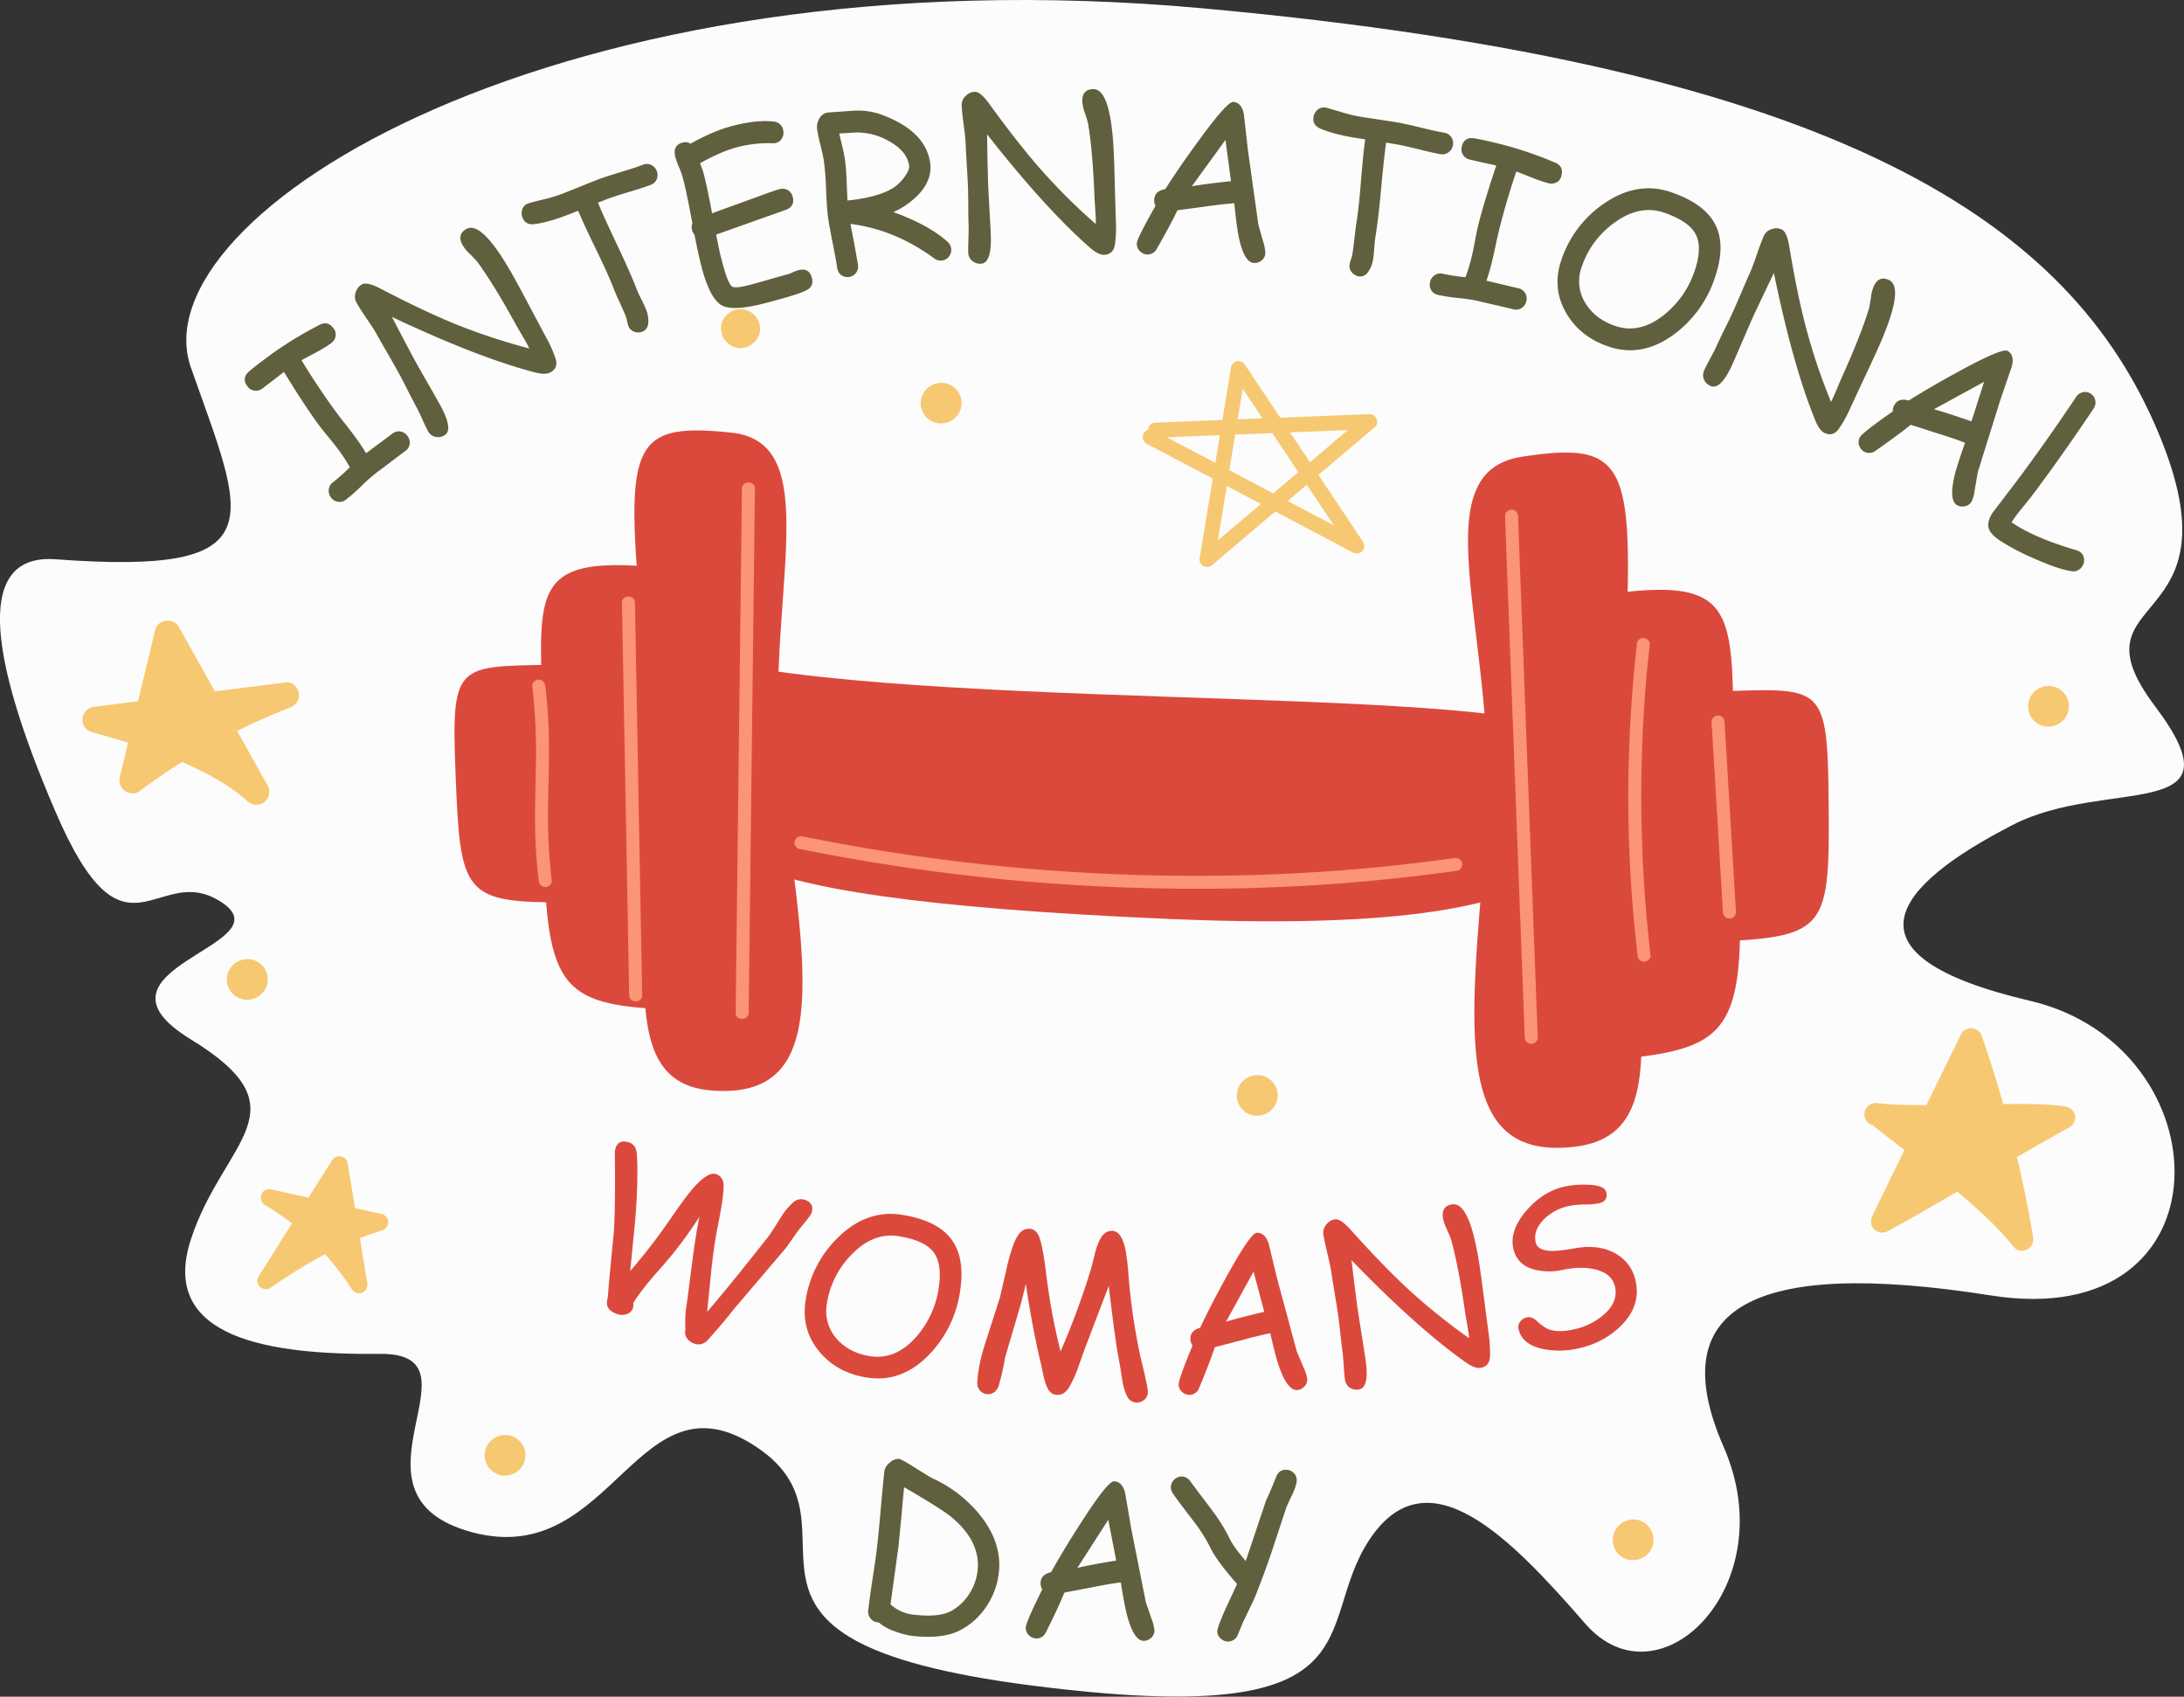 <svg xmlns="http://www.w3.org/2000/svg" width="1080" height="838.79" viewBox="0 0 1080 838.79"><rect x="0" y="0" width="1080" height="838.79" fill="#333333" stroke="none"/><g id="Слой_2" data-name="Слой 2"><g id="set03_545094636"><g id="set03_545094636-2" data-name="set03_545094636"><path d="M27.51 276.49c110.37 8.18 93.34-19.53 66.88-94.82S276.2-24.85 594.67 4.1 1024 111.5 1067 213.14s-45.48 77.34-1.32 136-23.78 34.74-70.29 58.62c-58.41 30-88 64.43 8.45 87s100.34 164.55-19.3 145.67-162 6.8-132.14 75-31.83 129.4-68.52 87.23-77.8-85-106.67-41.52 8.22 94.62-167.39 72.07S433.7 755.36 374.32 715.5s-71 60.36-140.44 42.1 8.12-88.84-46.11-88.29S78.4 661.73 94.39 612.73s57.34-63.83.0-98.87 47.36-46.42 15.27-67.75-47.3 36.24-82.15-44.64S-11 273.64 27.51 276.49z" fill="#fcfcfc"/><path d="M366.2 172.11c5 0 9.87-4.44 9.64-9.65a9.81 9.81.0 0 0-9.64-9.64c-5.05.0-9.88 4.43-9.65 9.64a9.81 9.81.0 0 0 9.65 9.65z" fill="#f7c872"/><path d="M354.08 326.7c117 25.74 423.69 11.15 424.88 40.47S830.7 465 579.52 454.36 344.37 414.71 349 380.63 354.08 326.7 354.08 326.7z" fill="#db493d"/><path d="M361.53 213.86c-54.3-5.69-52.61 7.92-41.71 121.33S294.74 535 352.3 539.15s47.24-55.5 35-146S411.72 219.12 361.53 213.86z" fill="#db493d"/><path d="M329.07 280.84C250.22 272.76 270 296.71 269.14 393s4.32 103.7 64 106.22S329.07 280.84 329.07 280.84z" fill="#db493d"/><path d="M283 328.38c-57.09 1.69-60.08-4.51-57.71 54.6s3.72 63.33 54.81 63.13S283 328.38 283 328.38z" fill="#db493d"/><path d="M752.5 225.81c56.73-8.76 55.65 5.62 50 125.27s36.59 208.55-23.64 215.82S726.43 511 734.66 415.36 700.07 233.91 752.5 225.81z" fill="#db493d"/><path d="M790 294.48c82.38-12.54 62.82 13.63 68.67 114.64s.8 109.1-61.71 114.81S790 294.48 790 294.48z" fill="#db493d"/><path d="M840.89 342c60-1.16 62.85-7.82 63.39 54.37s-.65 66.68-54.31 69.09S840.89 342 840.89 342z" fill="#db493d"/><path d="M395.32 419.66q33.6 6.79 67.61 11.26 33.06 4.35 66.36 6.47 32 2 64.11 2 30.79-.06 61.54-2.1 29.26-2 58.35-5.84 3.72-.49 7.43-1c1.72-.25 2.67-2.44 2.25-3.95-.51-1.85-2.23-2.49-4-2.25q-28.57 4-57.37 6.16-30.25 2.25-60.62 2.53-31.78.31-63.53-1.45-32.85-1.81-65.53-5.82-33.53-4.09-66.7-10.54c-2.75-.53-5.5-1.08-8.24-1.63a3.29 3.29.0 0 0-3.95 2.24 3.23 3.23.0 0 0 2.24 4z" fill="#fb9575"/><path d="M744.24 255.05q1.92 50.46 3.82 100.93 1.91 50.2 3.8 100.41Q752.93 484.71 754 513a3.22 3.22.0 0 0 6.43.0l-3.82-100.93q-1.9-50.21-3.8-100.42-1.06-28.32-2.14-56.64a3.22 3.22.0 0 0-6.43.0z" fill="#fb9575"/><path d="M809.44 318.57q-3.36 29.88-4.06 60t1.32 60.09q1.11 16.81 3.08 33.58a3.31 3.31.0 0 0 3.21 3.21c1.58.0 3.42-1.48 3.21-3.21q-3.48-29.86-4.32-59.95t1-60.09q1-16.83 2.93-33.6c.19-1.72-1.61-3.21-3.21-3.21a3.28 3.28.0 0 0-3.21 3.21z" fill="#fb9575"/><path d="M846.38 356.92q2.19 36.6 4.39 73.2.62 10.38 1.24 20.77a3.29 3.29.0 0 0 3.21 3.21 3.25 3.25.0 0 0 3.22-3.21q-2.21-36.6-4.39-73.2-.63-10.38-1.25-20.77a3.28 3.28.0 0 0-3.21-3.21 3.23 3.23.0 0 0-3.21 3.21z" fill="#fb9575"/><path d="M366.89 241.58l-1.21 101.34q-.6 50.41-1.21 100.83-.33 28.44-.68 56.87c-.05 4.14 6.38 4.14 6.43.0q.6-50.67 1.21-101.34.6-50.41 1.21-100.82l.68-56.88c.05-4.13-6.38-4.14-6.43.0z" fill="#fb9575"/><path d="M307.56 298q.7 37.85 1.4 75.7t1.39 75.7l.78 42.56c.08 4.12 6.5 4.14 6.43.0q-.71-37.86-1.4-75.71t-1.39-75.7L314 298c-.08-4.13-6.5-4.14-6.43.0z" fill="#fb9575"/><path d="M263.2 339.18a273.18 273.18.0 0 1 1.81 38c-.16 12-.65 24-.29 36 .23 7.41.78 14.8 1.71 22.16a3.32 3.32.0 0 0 3.22 3.21c1.56.0 3.43-1.48 3.21-3.21a273.18 273.18.0 0 1-1.81-38c.16-12 .65-24 .29-36-.23-7.41-.78-14.8-1.71-22.16a3.32 3.32.0 0 0-3.22-3.21c-1.56.0-3.43 1.48-3.21 3.21z" fill="#fb9575"/><path d="M163.73 169.7a64.73 64.73.0 0 1-7.2 4.38l-7.44 4q7.93 13 16.06 24.18 2.15 3 5.47 7.18t5.47 7.19q2.88 4 4.94 7.43l13.18-9.82a4.92 4.92.0 0 1 3.88-.91 5.23 5.23.0 0 1 3.42 2.19 5.28 5.28.0 0 1 1.05 4 4.91 4.91.0 0 1-2.07 3.41c-1.58 1.14-3.92 2.9-7 5.25s-5.44 4.11-7 5.26a79.92 79.92.0 0 0-7.77 6.83 82.6 82.6.0 0 1-7.81 6.86 4.92 4.92.0 0 1-3.89.91 5.18 5.18.0 0 1-3.42-2.19 5.3 5.3.0 0 1-1-4 4.85 4.85.0 0 1 2.06-3.43A94.51 94.51.0 0 0 173 231a80.39 80.39.0 0 0-5.24-8.12q-2.11-2.91-5.44-6.92t-5.41-6.87q-7.06-9.75-16.49-25.22L135.07 188l-5.39 4.11a5.13 5.13.0 0 1-3.93 1 5.22 5.22.0 0 1-3.5-2.24q-2.84-3.93.85-7.18 3.18-2.82 12.55-9.62A187.35 187.35.0 0 1 158 160.62q4.16-2.19 7 1.79a4.83 4.83.0 0 1 .87 4.21A5.83 5.83.0 0 1 163.73 169.7z" fill="#60603e"/><path d="M271.29 169.06a65.54 65.54.0 0 1 3.28 7.72q1.81 5-2.36 7.3-2.5 1.38-7.8.0-28.28-7.41-70.59-27.4l5.47 10.51 5.58 10.5q2.08 3.8 6.41 11.31t6.43 11.34q6.73 12.32 2 14.92a5.83 5.83.0 0 1-4.85.58 5.41 5.41.0 0 1-3.18-2.66q-1.07-1.92-2.89-6t-2.89-6q-1.56-2.84-4.47-8.59t-4.47-8.59q-1.65-3-5.14-9.05t-5.14-9c-1-1.92-2.81-4.68-5.25-8.27s-4.2-6.36-5.25-8.28a6 6 0 0 1-.3-4.83 6.53 6.53.0 0 1 3.14-4q2.42-1.32 8.9 2 20.74 10.81 36 17.12a299 299 0 0 0 37.83 12.58 64.82 64.82.0 0 0-3.18-5.81l-3.3-5.69q-11-20.08-19.09-31.13a53.91 53.91.0 0 0-3.86-4.12 21.24 21.24.0 0 1-3.58-4.35q-2.91-5.3 1.94-8 8-4.37 24.24 25.32 2.79 5.08 8.18 15.24T271.29 169.06z" fill="#60603e"/><path d="M321.76 91.4q-3.6 1.38-11.33 3.68-7.51 2.27-11.29 3.77l-3.46 1.33q2.73 6.66 9.69 21.31 6.47 13.67 9.46 21.46c.43 1.14 1.21 2.82 2.32 5s1.89 3.92 2.34 5.09a14.63 14.63.0 0 1 1.11 6.11c-.08 2.49-1.09 4.1-3 4.84a5.6 5.6.0 0 1-4 0 4.73 4.73.0 0 1-2.9-2.91 15.13 15.13.0 0 1-.6-2.29 15.27 15.27.0 0 0-.6-2.28q-.92-2.39-3.06-7t-3.08-7.09q-2.68-7-8.63-19.15-6.4-13.18-8.83-19.08l-4.41 1.75q-10.68 4.09-17.36 4.87-4.34.5-5.79-3.31a5.66 5.66.0 0 1-.08-4 4.64 4.64.0 0 1 3.15-3q1.74-.56 8.13-2.11a72.82 72.82.0 0 0 8.11-2.44q2.92-1.12 8.82-3.52t8.82-3.53q3.75-1.44 11.34-3.73t11.33-3.73a5 5 0 0 1 4.06.09 5.54 5.54.0 0 1 2.73 7.11A5 5 0 0 1 321.76 91.4z" fill="#60603e"/><path d="M383.71 70.67a6 6 0 0 1-1.64.15A62.28 62.28.0 0 0 365 72.64a61.12 61.12.0 0 0-8.85 3.09 99.42 99.42.0 0 0-10 5A42.2 42.2.0 0 1 348 85.91q1.81 7 4.12 19.52l21.58-7.82q9.48-3.52 11.71-4.1a5.46 5.46.0 0 1 4.1.45 5.05 5.05.0 0 1 2.49 3.4q1.18 4.59-3.32 6.35l-11.75 4.16L354.12 116c.48 2.42 1 4.72 1.42 6.88s.94 4.16 1.42 6q2.88 11.17 5 12.72 1.57 1.11 8.3-.63c2.09-.54 5.21-1.4 9.37-2.6s7.31-2.07 9.43-2.62a20.09 20.09.0 0 0 2.9-1.1 21.59 21.59.0 0 1 2.84-1.08q5.35-1.38 6.71 3.87 1.1 4.24-3 6.21-4.5 2.19-20.31 6.26T357 151q-6-3.24-10.18-19.46c-.56-2.16-1.11-4.53-1.67-7.11s-1.14-5.39-1.73-8.39a5.8 5.8.0 0 1-1.2-2.34 5.37 5.37.0 0 1 .17-3.32q-2.76-14.86-4.55-21.84A44.18 44.18.0 0 0 336 83.16 43.58 43.58.0 0 1 334 77.81q-1.55-6 3.51-7.31a5.16 5.16.0 0 1 4 .53 109.57 109.57.0 0 1 10.82-5.38 71.45 71.45.0 0 1 9.92-3.42q12.27-3.15 20.35-2.12a5.06 5.06.0 0 1 4.64 4A5.58 5.58.0 0 1 386.9 68 4.75 4.75.0 0 1 383.71 70.67z" fill="#60603e"/><path d="M465.84 128.81a5.29 5.29.0 0 1-3.91-1.11q-19.6-14.31-41.37-17l1.92 10 1.78 10.12a5.26 5.26.0 0 1-.9 4A5.29 5.29.0 0 1 416 136a5.33 5.33.0 0 1-2-3.57q-.6-4.08-2.2-12.1t-2.21-12.09q-.7-4.74-1.08-14.29a142.57 142.57.0 0 0-1.08-14.24c-.26-1.75-.81-4.33-1.65-7.72s-1.4-6-1.66-7.71a8.51 8.51.0 0 1 .88-5.41 5.79 5.79.0 0 1 5-3.29l12.58-.88A34.82 34.82.0 0 1 435 56.35q22.56 8 24.95 24 1.17 7.84-5 15a39.18 39.18.0 0 1-13.19 9.51q17.34 6.23 26.71 14.58a5.52 5.52.0 0 1 1.87 3.3 5.26 5.26.0 0 1-1 4A5.09 5.09.0 0 1 465.84 128.81zM422.76 65.52 415 66l1.46 6.17q.93 3.77 1.29 6.19a99.94 99.94.0 0 1 .87 10.36l.45 10.43c.48-.07 1.23-.16 2.25-.28l2.31-.29q13.15-2 19.18-6.46a23 23 0 0 0 4.74-5q2.3-3.3 2-5.31-1.08-7.19-10.15-12.15A31.62 31.62.0 0 0 422.76 65.52z" fill="#60603e"/><path d="M551.9 112.1a65.85 65.85.0 0 1-.51 8.38q-.64 5.3-5.38 5.48c-1.91.07-4.24-1.1-7-3.5q-22-19.26-50.9-56.06l.19 11.84.3 11.89q.17 4.34.67 13t.68 13q.54 14-4.88 14.23a5.84 5.84.0 0 1-4.61-1.65 5.48 5.48.0 0 1-1.66-3.8c-.05-1.46.0-3.67.09-6.63s.14-5.18.09-6.64c-.09-2.15-.14-5.38-.16-9.67s-.08-7.53-.16-9.68c-.09-2.3-.27-5.76-.56-10.4s-.46-8.1-.55-10.39-.41-5.44-1-9.75-.91-7.56-1-9.75a6 6 0 0 1 1.89-4.46 6.58 6.58.0 0 1 4.59-2.16q2.76-.1 7.06 5.79 13.72 18.94 24.58 31.43a296.53 296.53.0 0 0 28.22 28.16 65.93 65.93.0 0 0-.25-6.62l-.41-6.56q-.87-22.89-3.15-36.37-.27-1.35-1.62-5.42a20.93 20.93.0 0 1-1.25-5.49q-.24-6 5.29-6.26 9.08-.34 10.36 33.49.23 5.79.5 17.29C551.59 102.48 551.76 108.25 551.9 112.1z" fill="#60603e"/><path d="M620 130q-4.78-.34-7.44-12.88-1-4.78-2.19-16.64-5.35.35-14.08 1.6l-14.05 1.86q-3.09 6.63-10.34 19.28a5.07 5.07.0 0 1-4.74 2.59 5.37 5.37.0 0 1-3.61-1.78 4.9 4.9.0 0 1-1.37-3.87q.18-2.49 9.23-18.42a5.56 5.56.0 0 1-.65-3.18q.3-4.22 5.49-5.05Q583 82.8 593.13 69q13.75-18.83 16.77-18.61 4.11.3 5.21 6.13l2 17.72L622.26 111l2.37 8.43a22.13 22.13.0 0 1 1.1 5.73 5 5 0 0 1-1.89 3.63A5.25 5.25.0 0 1 620 130zM606 69.18 589.36 92.09q6.42-1.16 19.38-2.52z" fill="#60603e"/><path d="M712.36 76.21q-3.81-.64-11.62-2.6-7.62-1.87-11.64-2.5l-3.65-.62q-1.05 7.13-2.52 23.28-1.38 15-2.77 23.28-.31 1.8-.57 5.52c-.17 2.47-.36 4.33-.57 5.56a14.74 14.74.0 0 1-2.15 5.83c-1.34 2.1-3 3-5 2.64a5.61 5.61.0 0 1-3.46-2.07 4.81 4.81.0 0 1-1-4 15.39 15.39.0 0 1 .65-2.28 15.35 15.35.0 0 0 .65-2.27q.42-2.52 1-7.61t.95-7.67q1.25-7.36 2.32-20.88 1.2-14.61 2.11-20.91l-4.69-.74Q659 66.27 652.86 63.54q-4-1.78-3.3-5.79a5.67 5.67.0 0 1 2-3.48 4.65 4.65.0 0 1 4.24-1c1.19.27 3.88 1.05 8.08 2.32a75 75 0 0 0 8.22 2c2.06.35 5.19.83 9.39 1.46s7.32 1.1 9.38 1.45q4 .68 11.66 2.56t11.66 2.55a5.05 5.05.0 0 1 3.44 2.15 5.19 5.19.0 0 1 .85 4 5.14 5.14.0 0 1-2.12 3.48A5.06 5.06.0 0 1 712.36 76.21z" fill="#60603e"/><path d="M765.71 90.58a66.83 66.83.0 0 1-8-2.71l-7.88-3.11q-4.86 14.43-8.24 27.83-.89 3.54-2 8.81c-.74 3.5-1.41 6.44-2 8.8q-1.2 4.76-2.53 8.56l16 3.81a4.92 4.92.0 0 1 3.19 2.39 5.26 5.26.0 0 1 .52 4 5.35 5.35.0 0 1-2.38 3.36 4.9 4.9.0 0 1-3.94.59c-1.89-.47-4.74-1.15-8.53-2s-6.65-1.54-8.54-2a80.38 80.38.0 0 0-10.22-1.58 84.2 84.2.0 0 1-10.28-1.59 4.93 4.93.0 0 1-3.19-2.39 5.59 5.59.0 0 1 1.85-7.36 4.86 4.86.0 0 1 4-.63 91.67 91.67.0 0 0 11.14 1.68 78 78 0 0 0 2.86-9.23q.88-3.5 1.82-8.61t1.8-8.56q3-11.69 8.77-28.83l-6.63-1.45-6.61-1.51a5.08 5.08.0 0 1-3.28-2.38 5.2 5.2.0 0 1-.52-4.11c.79-3.14 2.8-4.46 6-4q4.2.63 15.43 3.46A190.51 190.51.0 0 1 769 80.38q4.34 1.8 3.14 6.55a4.78 4.78.0 0 1-2.68 3.36A5.75 5.75.0 0 1 765.71 90.58z" fill="#60603e"/><path d="M795.29 171.28q-13.92-4.77-20.74-16.42-7.23-12.39-2.43-26.41a54.63 54.63.0 0 1 20.74-27.59q16.6-11.62 33.49-5.85 16.23 5.55 21.63 15.56 5.64 10.43.0 26.81A56.79 56.79.0 0 1 828.2 165Q812.17 177.06 795.29 171.28zm27.59-66.15q-12.09-4.14-24.6 5a44 44 0 0 0-16.09 21.73 20.45 20.45.0 0 0 1.75 17.92q4.83 7.94 14.81 11.35 12 4.11 23.93-5.32A46.49 46.49.0 0 0 838 133.94q4-11.81.39-18.39Q834.88 109.24 822.88 105.13z" fill="#60603e"/><path d="M913.81 204.33a69.24 69.24.0 0 1-4.21 7.26c-2 3-4.37 3.8-7.26 2.5q-2.61-1.18-4.67-6.24-11.05-27.06-20.48-72.9l-5.12 10.67L867 156.39c-1.19 2.64-2.92 6.6-5.19 11.91s-4 9.3-5.22 12Q850.82 193 845.88 190.8a5.81 5.81.0 0 1-3.38-3.53 5.5 5.5.0 0 1 .21-4.14c.61-1.33 1.62-3.3 3-5.9s2.44-4.56 3-5.89q1.34-3 4.18-8.73t4.18-8.73q1.43-3.13 4.16-9.55t4.15-9.54q1.35-3 3.46-9.17t3.47-9.17a6 6 0 0 1 3.68-3.14 6.53 6.53.0 0 1 5.07.12q2.52 1.14 3.73 8.33 3.81 23.08 8 39.11a295.33 295.33.0 0 0 12.66 37.8q1.07-2 2.73-6l2.57-6.06q9.45-20.85 13.43-33.94c.24-.89.57-2.74 1-5.58a21.1 21.1.0 0 1 1.34-5.46q2.49-5.52 7.53-3.23 8.27 3.74-5.7 34.58-2.39 5.28-7.28 15.69T913.81 204.33z" fill="#60603e"/><path d="M967.79 249.74q-4.17-2.37-1.19-14.83 1.13-4.75 5.14-16-5-2-13.4-4.59L944.85 210q-5.64 4.67-17.61 13a5.09 5.09.0 0 1-5.39.3 5.37 5.37.0 0 1-2.5-3.15 4.91 4.91.0 0 1 .42-4.08Q921 213.9 936 203.38a5.6 5.6.0 0 1 .77-3.16q2.09-3.67 7.12-2.2 10.68-6.78 25.72-14.93 20.5-11.11 23.14-9.63 3.59 2 2.07 7.77l-5.77 16.88L978 233.49l-1.47 8.64a21.75 21.75.0 0 1-1.46 5.64 5 5 0 0 1-3.26 2.48A5.33 5.33.0 0 1 967.79 249.74zm13.36-61-24.83 13.58q6.28 1.71 18.58 6z" fill="#60603e"/><path d="M1024.08 282.33q-6.43-1-18.14-6.19A114.64 114.64.0 0 1 989 267.26q-4.38-2.94-5.38-5.56-1.38-3.56 1.87-8.41L996 239.52q14.43-19.1 30.64-43.27a5.35 5.35.0 0 1 3.35-2.34 4.91 4.91.0 0 1 3.93.75 5 5 0 0 1 2.23 3.38 5.34 5.34.0 0 1-.89 4q-16.41 24.48-31 43.76l-5 6.21a61.11 61.11.0 0 0-4.53 6.2q11.22 7.71 32.18 13.84a5.84 5.84.0 0 1 1.53.71 4.74 4.74.0 0 1 2.13 3.57 5.71 5.71.0 0 1-1 3.8A5.13 5.13.0 0 1 1024.08 282.33z" fill="#60603e"/><path d="M343.37 664.27a6.84 6.84.0 0 1-3.59-2.59 4.66 4.66.0 0 1-.79-4.32 54.45 54.45.0 0 1 .3-10.7q.63-4 3-22.65 1.82-14.16 3.6-22.51a200.55 200.55.0 0 1-18.49 24.63q-10.12 11.24-14.28 18.11a5.1 5.1.0 0 1-.14 2.42 4.58 4.58.0 0 1-3.17 3 7 7 0 0 1-4.51.0q-6.69-2.18-4.74-8.18l.52-6.8 2.5-26.05q.78-13.35.47-38.83a7.17 7.17.0 0 1 .3-2.1q1.5-4.62 6.71-2.92 3.22 1 3.81 5.14a112.42 112.42.0 0 1 .28 11.44q0 9.93-1.19 23.52l-2.32 23.48A289.21 289.21.0 0 0 332 601.89q6.72-9.71 9.76-13.32 8-9.51 12.25-8.14a5.29 5.29.0 0 1 3.76 5.12q.39 4.85-3 21.51-1.65 8.46-3 20.63l-2.08 20.87q11.85-13.8 30.67-37.77 1-1.32 5.53-8.57a31.81 31.81.0 0 1 6.46-7.87 5.62 5.62.0 0 1 5.55-1.21q5 1.62 3.39 6.58a23.76 23.76.0 0 1-3.2 4.44l-3.73 4.71-5.6 7.94-26.38 31q-3.94 5.23-12.57 14.87A6 6 0 0 1 343.37 664.27z" fill="#db493d"/><path d="M428.56 681q-14.52-2.31-23.23-12.61-9.25-11-6.93-25.59a54.65 54.65.0 0 1 15.7-30.72q14.36-14.31 32-11.51 16.94 2.68 24 11.62 7.33 9.28 4.63 26.39a56.72 56.72.0 0 1-14.78 30.6Q446.18 683.81 428.56 681zm15.83-69.87q-12.61-2-23.36 9.18a43.85 43.85.0 0 0-12.12 24.15 20.44 20.44.0 0 0 4.8 17.34q6.12 7 16.53 8.64 12.51 2 22.65-9.34a46.45 46.45.0 0 0 11.28-24.19q1.95-12.3-2.77-18.18Q456.9 613.14 444.39 611.15z" fill="#db493d"/><path d="M561.86 693.41a5.4 5.4.0 0 1-4.51-3.12 27.81 27.81.0 0 1-2.44-8.46l-1.48-9.05q-1.77-8.41-5.15-37.07l-11.8 30.95L533 676.42a56.71 56.71.0 0 1-4.34 9.46q-2.36 3.87-6.06 3.7c-2.05-.09-3.61-1.27-4.7-3.55a28.33 28.33.0 0 1-1.83-5.66l-1.26-5.85q-4.44-18.62-7.53-39.79L505 644 497 671.18a112.72 112.72.0 0 1-3.24 14.21q-1.74 4-5.34 3.83a5 5 0 0 1-4-2 5.81 5.81.0 0 1-1.13-3.91q.38-8.7 4.54-21.2l6.66-20.74 3.74-16.28q2.81-11.4 5.51-14.84a6.13 6.13.0 0 1 5.29-2.79q3.39.15 4.88 4.08 1.83 4.73 3.54 19.1a308.22 308.22.0 0 0 7 37.47 386 386 0 0 0 15.18-41.19l1.9-7.53a27.46 27.46.0 0 1 2.78-7.29q2.2-3.76 5.74-3.61 4.49.19 6.44 9A105.9 105.9.0 0 1 558 629.82a302.91 302.91.0 0 0 5.88 40.56l2.16 9.07q1.65 7.27 1.58 8.94a4.83 4.83.0 0 1-1.85 3.68A5.68 5.68.0 0 1 561.86 693.41z" fill="#db493d"/><path d="M641.41 687.19q-4.78.25-9-11.85-1.61-4.61-4.25-16.22-5.28 1-13.77 3.33L600.72 666q-2.24 7-7.85 20.41a5.06 5.06.0 0 1-4.38 3.16 5.35 5.35.0 0 1-3.8-1.32 4.89 4.89.0 0 1-1.84-3.66q-.14-2.49 6.86-19.42a5.68 5.68.0 0 1-1.05-3.07c-.14-2.82 1.46-4.71 4.82-5.69Q598.83 645 607.13 630q11.31-20.37 14.33-20.54 4.11-.21 5.92 5.43l4.2 17.33L641.24 668l3.4 8.07a21.6 21.6.0 0 1 1.81 5.55 4.93 4.93.0 0 1-1.42 3.83A5.26 5.26.0 0 1 641.41 687.19zM619.9 628.64l-13.63 24.79q6.22-1.95 18.91-4.91z" fill="#db493d"/><path d="M736.47 661.84a68.81 68.81.0 0 1 .36 8.38q-.09 5.34-4.78 6-2.84.4-7.29-2.75Q700.9 656.62 668.33 623l1.42 11.76 1.53 11.79q.62 4.27 2 12.83t2 12.87q2 13.89-3.38 14.66a5.84 5.84.0 0 1-4.75-1.17 5.47 5.47.0 0 1-2.05-3.6q-.3-2.17-.6-6.6T664 669q-.47-3.19-1.17-9.6t-1.17-9.61q-.48-3.4-1.63-10.27c-.76-4.58-1.3-8-1.63-10.28s-1-5.36-2-9.59-1.7-7.42-2-9.58a6 6 0 0 1 1.42-4.63 6.57 6.57.0 0 1 4.34-2.63q2.73-.39 7.62 5 15.6 17.41 27.71 28.69a296.16 296.16.0 0 0 31 25.06c-.11-1.5-.42-3.68-.94-6.56l-1.09-6.48q-3.24-22.66-6.92-35.83-.4-1.3-2.17-5.22a20.94 20.94.0 0 1-1.82-5.32q-.86-6 4.61-6.77 9-1.29 13.78 32.21.82 5.73 2.3 17.13T736.47 661.84z" fill="#db493d"/><path d="M751 657.34a4.45 4.45.0 0 1 .61-3.82 5.44 5.44.0 0 1 3.35-2.23q2.49-.6 5.05 1.79a20 20 0 0 0 5.87 4.11q5 1.8 13.2-.17a32.83 32.83.0 0 0 13.78-6.91q7.58-6.43 5.71-14.19-1.54-6.39-9.68-8.34-6.9-1.73-16 .19a30.36 30.36.0 0 1-14.47-.21q-8.19-2.38-10-10-2.18-9 6.28-18.94 8.08-9.4 18.53-11.92a44.36 44.36.0 0 1 11.51-1q8.73.2 9.55 3.6c.71 3-.45 4.83-3.49 5.56a41.89 41.89.0 0 1-7.36.62 37.69 37.69.0 0 0-8.11.85 24.31 24.31.0 0 0-12.49 7.13q-4.74 5.26-3.4 10.85 1 4.2 8.93 4.12A81.14 81.14.0 0 0 779.39 617q11.82-1.92 19.9 2.94a19.91 19.91.0 0 1 9.44 12.91q2.89 12.06-6.52 21.94a41.78 41.78.0 0 1-21 11.64 41.24 41.24.0 0 1-17.84.54Q752.93 664.9 751 657.34z" fill="#db493d"/><path d="M475.13 805.77q-8.64 4.62-23.67 3a37.34 37.34.0 0 1-8.52-2.14 24.11 24.11.0 0 1-8.42-4.58H434a5.07 5.07.0 0 1-3.57-2 5.28 5.28.0 0 1-1.09-3.95q.6-5.45 2.26-16.25t2.26-16.25q.66-6.06 1.73-18.14t1.73-18.15a6.79 6.79.0 0 1 2.66-4.22 6.13 6.13.0 0 1 4.61-1.86q1.25.13 7.91 4.37 7.56 4.75 8.76 5.3a64.32 64.32.0 0 1 23.42 18.17q10.86 13.61 9.26 28.33a37 37 0 0 1-6 16.55A34.87 34.87.0 0 1 475.13 805.77zm-4.95-56q-4.9-4-23.12-14.56l-1.36 15L444.24 765l-3.89 28.21a7.55 7.55.0 0 1 1 .79 20.28 20.28.0 0 0 11.17 4.31q11.82 1.27 17.61-1.76a24.62 24.62.0 0 0 9-8.34 26.16 26.16.0 0 0 4.29-11.73Q485 761.9 470.18 749.74z" fill="#60603e"/><path d="M565.54 811.18q-4.8-.07-8.15-12.43-1.29-4.71-3.14-16.47-5.32.65-14 2.39l-13.91 2.66q-2.71 6.78-9.23 19.83a5.06 5.06.0 0 1-4.58 2.85 5.36 5.36.0 0 1-3.7-1.57 4.92 4.92.0 0 1-1.59-3.78q0-2.5 8.17-18.91a5.54 5.54.0 0 1-.84-3.14q.06-4.23 5.19-5.35 6.12-11.06 15.41-25.42 12.66-19.56 15.68-19.52 4.13.06 5.55 5.82l3 17.57 7.22 36.35 2.84 8.29a21.73 21.73.0 0 1 1.43 5.65 5 5 0 0 1-1.68 3.73A5.21 5.21.0 0 1 565.54 811.18zm-17.49-59.87-15.28 23.81q6.33-1.53 19.19-3.62z" fill="#60603e"/><path d="M639 739c-.74 1.37-1.72 3.48-2.93 6.31l-7.5 22.7q-4.38 12.76-8.35 22.39l-5.74 12-2.39 5.8a5.22 5.22.0 0 1-4.44 3.32 5.4 5.4.0 0 1-3.79-1.27 4.84 4.84.0 0 1-1.91-3.64q-.12-1.77 4.16-11.4l5.64-12.13q-10.11-11.4-13.32-18.14a80.11 80.11.0 0 0-8.73-13.59q-8.22-10.76-9.68-13a5.86 5.86.0 0 1-1-2.75 5 5 0 0 1 1.4-3.88 5.27 5.27.0 0 1 3.62-1.78 5.09 5.09.0 0 1 4.42 2.16l4.59 6.18q6 7.82 8 10.66a81.05 81.05.0 0 1 6.87 11.46q2 4.21 8.11 11.33l10-29.81q1.8-3.74 4.89-11.45c.82-2.43 2.35-3.71 4.61-3.86a5.43 5.43.0 0 1 3.81 1.21 4.8 4.8.0 0 1 1.89 3.64C641.35 733 640.59 735.53 639 739z" fill="#60603e"/><path d="M47.26 355.76l94.25-12a316 316 0 0 0-76.06 42.08l17.46-72.63 43.72 78.1c-20.56-18.39-52.83-28-79.37-35.52" fill="#f7c872"/><path d="M47.26 362.18l73.63-9.4 20.62-2.63-1.71-12.62A324.72 324.72.0 0 0 78 369.14Q70 374.45 62.21 380.26l9.44 7.26q6.8-28.26 13.58-56.52l3.87-16.11-11.74 1.53 34.06 60.84q4.83 8.63 9.67 17.26l10.09-7.79C113.22 370.75 90 362 67.32 355c-6.09-1.89-12.22-3.65-18.35-5.39A6.43 6.43.0 0 0 45.55 362C56.42 365 67.27 368.2 77.9 372q4.17 1.49 8.28 3.12c1.24.49 2.48 1 3.71 1.51s-1.38-.6-.06.0l.92.39 2.19 1a149.28 149.28.0 0 1 15.2 7.82q3.94 2.35 7.68 5c.61.44 1.22.88 1.82 1.33.3.23.59.47.9.68-1.51-1.08-.48-.36-.13-.08 1.26 1 2.48 2 3.68 3.1A6.43 6.43.0 0 0 132.18 388L98.12 327.2l-9.66-17.26C85.8 305.2 78 306.1 76.71 311.47Q69.93 339.73 63.13 368L59.26 384.1a6.5 6.5.0 0 0 2.3 6.76c1.85 1.43 5.1 2 7.14.5a316.73 316.73.0 0 1 58-34.49c1.49-.68 3-1.35 4.47-2l2-.88.81-.35.82-.35-.71.3c3-1.32 6-2.49 9.08-3.66s5.05-3.68 4.6-7.05c-.38-2.83-3.14-6-6.31-5.57l-73.63 9.4-20.62 2.64a7 7 0 0 0-4.54 1.88 6.42 6.42.0 0 0 0 9.08 6.15 6.15.0 0 0 4.54 1.88z" fill="#f7c872"/><path d="M927.58 550.78c21.92 2.87 71.09-1.2 93 1.67-24.12 13.17-65.72 38.18-89.84 51.35q22-45 44-89.94a603.58 603.58.0 0 1 25.14 98.87c-17.9-22.59-49.39-43.62-71.69-61.87" fill="#f7c872"/><path d="M927.58 556.37c11.49 1.48 23.25 1.15 34.81 1 13.43-.17 26.86-.59 40.29-.38a157.62 157.62.0 0 1 17.91 1l-2.82-10.42C1006.31 553.89 995 560.45 983.7 567c-12.58 7.29-25.12 14.63-37.74 21.85-6 3.42-12 6.82-18 10.13l7.64 7.64q17.14-35.05 34.28-70.13l9.69-19.81-10.21-1.33a605.36 605.36.0 0 1 21.08 76.91q2.24 10.93 4.06 22l9.34-5.43c-7.59-9.55-16.61-17.89-25.91-25.74-9.95-8.42-20.35-16.3-30.68-24.25L945 557.06l-.64-.49.18.14-.63-.49q-2-1.58-4-3.16c-2.59-2-5.17-4.07-7.71-6.15-2.26-1.85-5.72-2.38-7.91.0-1.87 2-2.41 5.92.0 7.9 4.87 4 9.83 7.82 14.8 11.65 2.48 1.92 5 3.82 7.45 5.73l3.63 2.79c.19.15 1.33 1 .19.15l.67.51 2.32 1.81a372.08 372.08.0 0 1 29 24.47 150 150 0 0 1 13.64 14.76c1.46 1.84 4.86 2.1 6.77.87a5.88 5.88.0 0 0 2.56-6.31A605.88 605.88.0 0 0 987 533.6q-3.27-10.68-6.93-21.23a5.67 5.67.0 0 0-4.64-4 5.54 5.54.0 0 0-5.57 2.67l-34.28 70.13L925.92 601c-1.06 2.17-1 5 .88 6.77a5.78 5.78.0 0 0 6.77.88c11.46-6.27 22.77-12.83 34.07-19.38 12.58-7.29 25.12-14.63 37.74-21.85 6-3.42 12-6.82 18-10.13A5.65 5.65.0 0 0 1026 551c-.83-2.56-2.82-3.77-5.39-4.1-11.49-1.49-23.25-1.16-34.81-1-13.43.16-26.86.58-40.29.38a157.62 157.62.0 0 1-17.91-1 5.57 5.57.0 0 0-4 1.64 5.72 5.72.0 0 0-1.63 3.95 5.66 5.66.0 0 0 1.63 4 6.67 6.67.0 0 0 4 1.64z" fill="#f7c872"/><path d="M131.45 633.16l36.35-57.43 9.72 59.43A136.45 136.45.0 0 0 133.1 592l54.67 12.22c-20 6.29-36.92 15.51-56.32 28.92" fill="#f7c872"/><path d="M135.06 635.27l28.32-44.73 8-12.69-7.66-1 9.72 59.42 7.65-3.23a142.62 142.62.0 0 0-34.33-36.83 136.47 136.47.0 0 0-11.59-7.8L132 596.06l54.66 12.22V600.2a196.18 196.18.0 0 0-44.67 21c-4.28 2.67-8.49 5.47-12.65 8.34-1.8 1.25-2.79 3.73-1.5 5.73 1.15 1.79 3.8 2.84 5.73 1.51 7.06-4.88 14.27-9.54 21.74-13.76q5.19-2.94 10.54-5.56 2.73-1.34 5.51-2.58l2.49-1.08.58-.25.15-.06 1.56-.64c4.18-1.69 8.44-3.21 12.75-4.57a4.19 4.19.0 0 0 0-8.08L134.21 588a4.19 4.19.0 0 0-3.22 7.65q5.1 3.08 9.93 6.58c1.92 1.4 2.64 1.95 4.37 3.34q2.33 1.88 4.56 3.84a136.73 136.73.0 0 1 16.57 17.37l1 1.29c-.06-.07-.32-.41.0.0l.62.81c.66.88 1.31 1.76 1.95 2.65 1.36 1.89 2.66 3.82 3.92 5.78a4.21 4.21.0 0 0 5.23 1.71 4.26 4.26.0 0 0 2.43-4.94l-9.72-59.42a4.14 4.14.0 0 0-3.48-3 4.23 4.23.0 0 0-4.18 2Q150 596 135.87 618.35l-8 12.7a4.23 4.23.0 0 0 1.5 5.73 4.28 4.28.0 0 0 5.73-1.51z" fill="#f7c872"/><path d="M465.39 209.34a10.39 10.39.0 0 0 7.11-2.94 10 10 0 0 0-7.11-17.15 10.37 10.37.0 0 0-7.1 2.94 10 10 0 0 0 7.1 17.15z" fill="#f7c872"/><path d="M621.72 551.59a10.37 10.37.0 0 0 7.1-2.94 10 10 0 0 0-7.1-17.15 10.37 10.37.0 0 0-7.11 2.94 10 10 0 0 0 7.11 17.15z" fill="#f7c872"/><path d="M807.63 771.26a10.37 10.37.0 0 0 7.11-2.94 10.06 10.06.0 0 0-7.11-17.16 10.38 10.38.0 0 0-7.1 3 10 10 0 0 0 7.1 17.15z" fill="#f7c872"/><path d="M249.72 729.52a10.33 10.33.0 0 0 7.1-2.95 10 10 0 0 0-7.1-17.15 10.39 10.39.0 0 0-7.11 2.94 10.06 10.06.0 0 0 7.11 17.16z" fill="#f7c872"/><path d="M122.29 494.25a10.39 10.39.0 0 0 7.11-2.94 10 10 0 0 0-7.11-17.15 10.35 10.35.0 0 0-7.1 2.94 10 10 0 0 0 7.1 17.15z" fill="#f7c872"/><path d="M1013 359.22a10.37 10.37.0 0 0 7.1-2.94 10 10 0 0 0-7.1-17.15 10.37 10.37.0 0 0-7.11 2.94 10 10 0 0 0 7.11 17.15z" fill="#f7c872"/><path d="M571.65 216.4 654 213.11l23.18-.93q-1.32-3.19-2.65-6.39L612 258.89l-17.73 15 6.27 3.65L612.59 204q1.71-10.4 3.41-20.78l-6.85.9 45.57 68.3 12.9 19.34 5.13-5.13-79.7-42-22.33-11.78a3.84 3.84.0 0 0-5.13 1.35 3.78 3.78.0 0 0 1.34 5.12l79.7 42L669 273.14a3.86 3.86.0 0 0 4.54-.59 3.78 3.78.0 0 0 .59-4.54l-45.57-68.3-12.9-19.34a3.79 3.79.0 0 0-3.74-1.79 3.69 3.69.0 0 0-3.12 2.68l-12.09 73.55q-1.71 10.4-3.41 20.77a3.75 3.75.0 0 0 6.26 3.65l62.62-53.11 17.72-15c2.48-2.11.47-6.53-2.65-6.4L594.84 208l-23.19.93a3.75 3.75.0 1 0 0 7.49z" fill="#f7c872"/></g></g></g></svg>